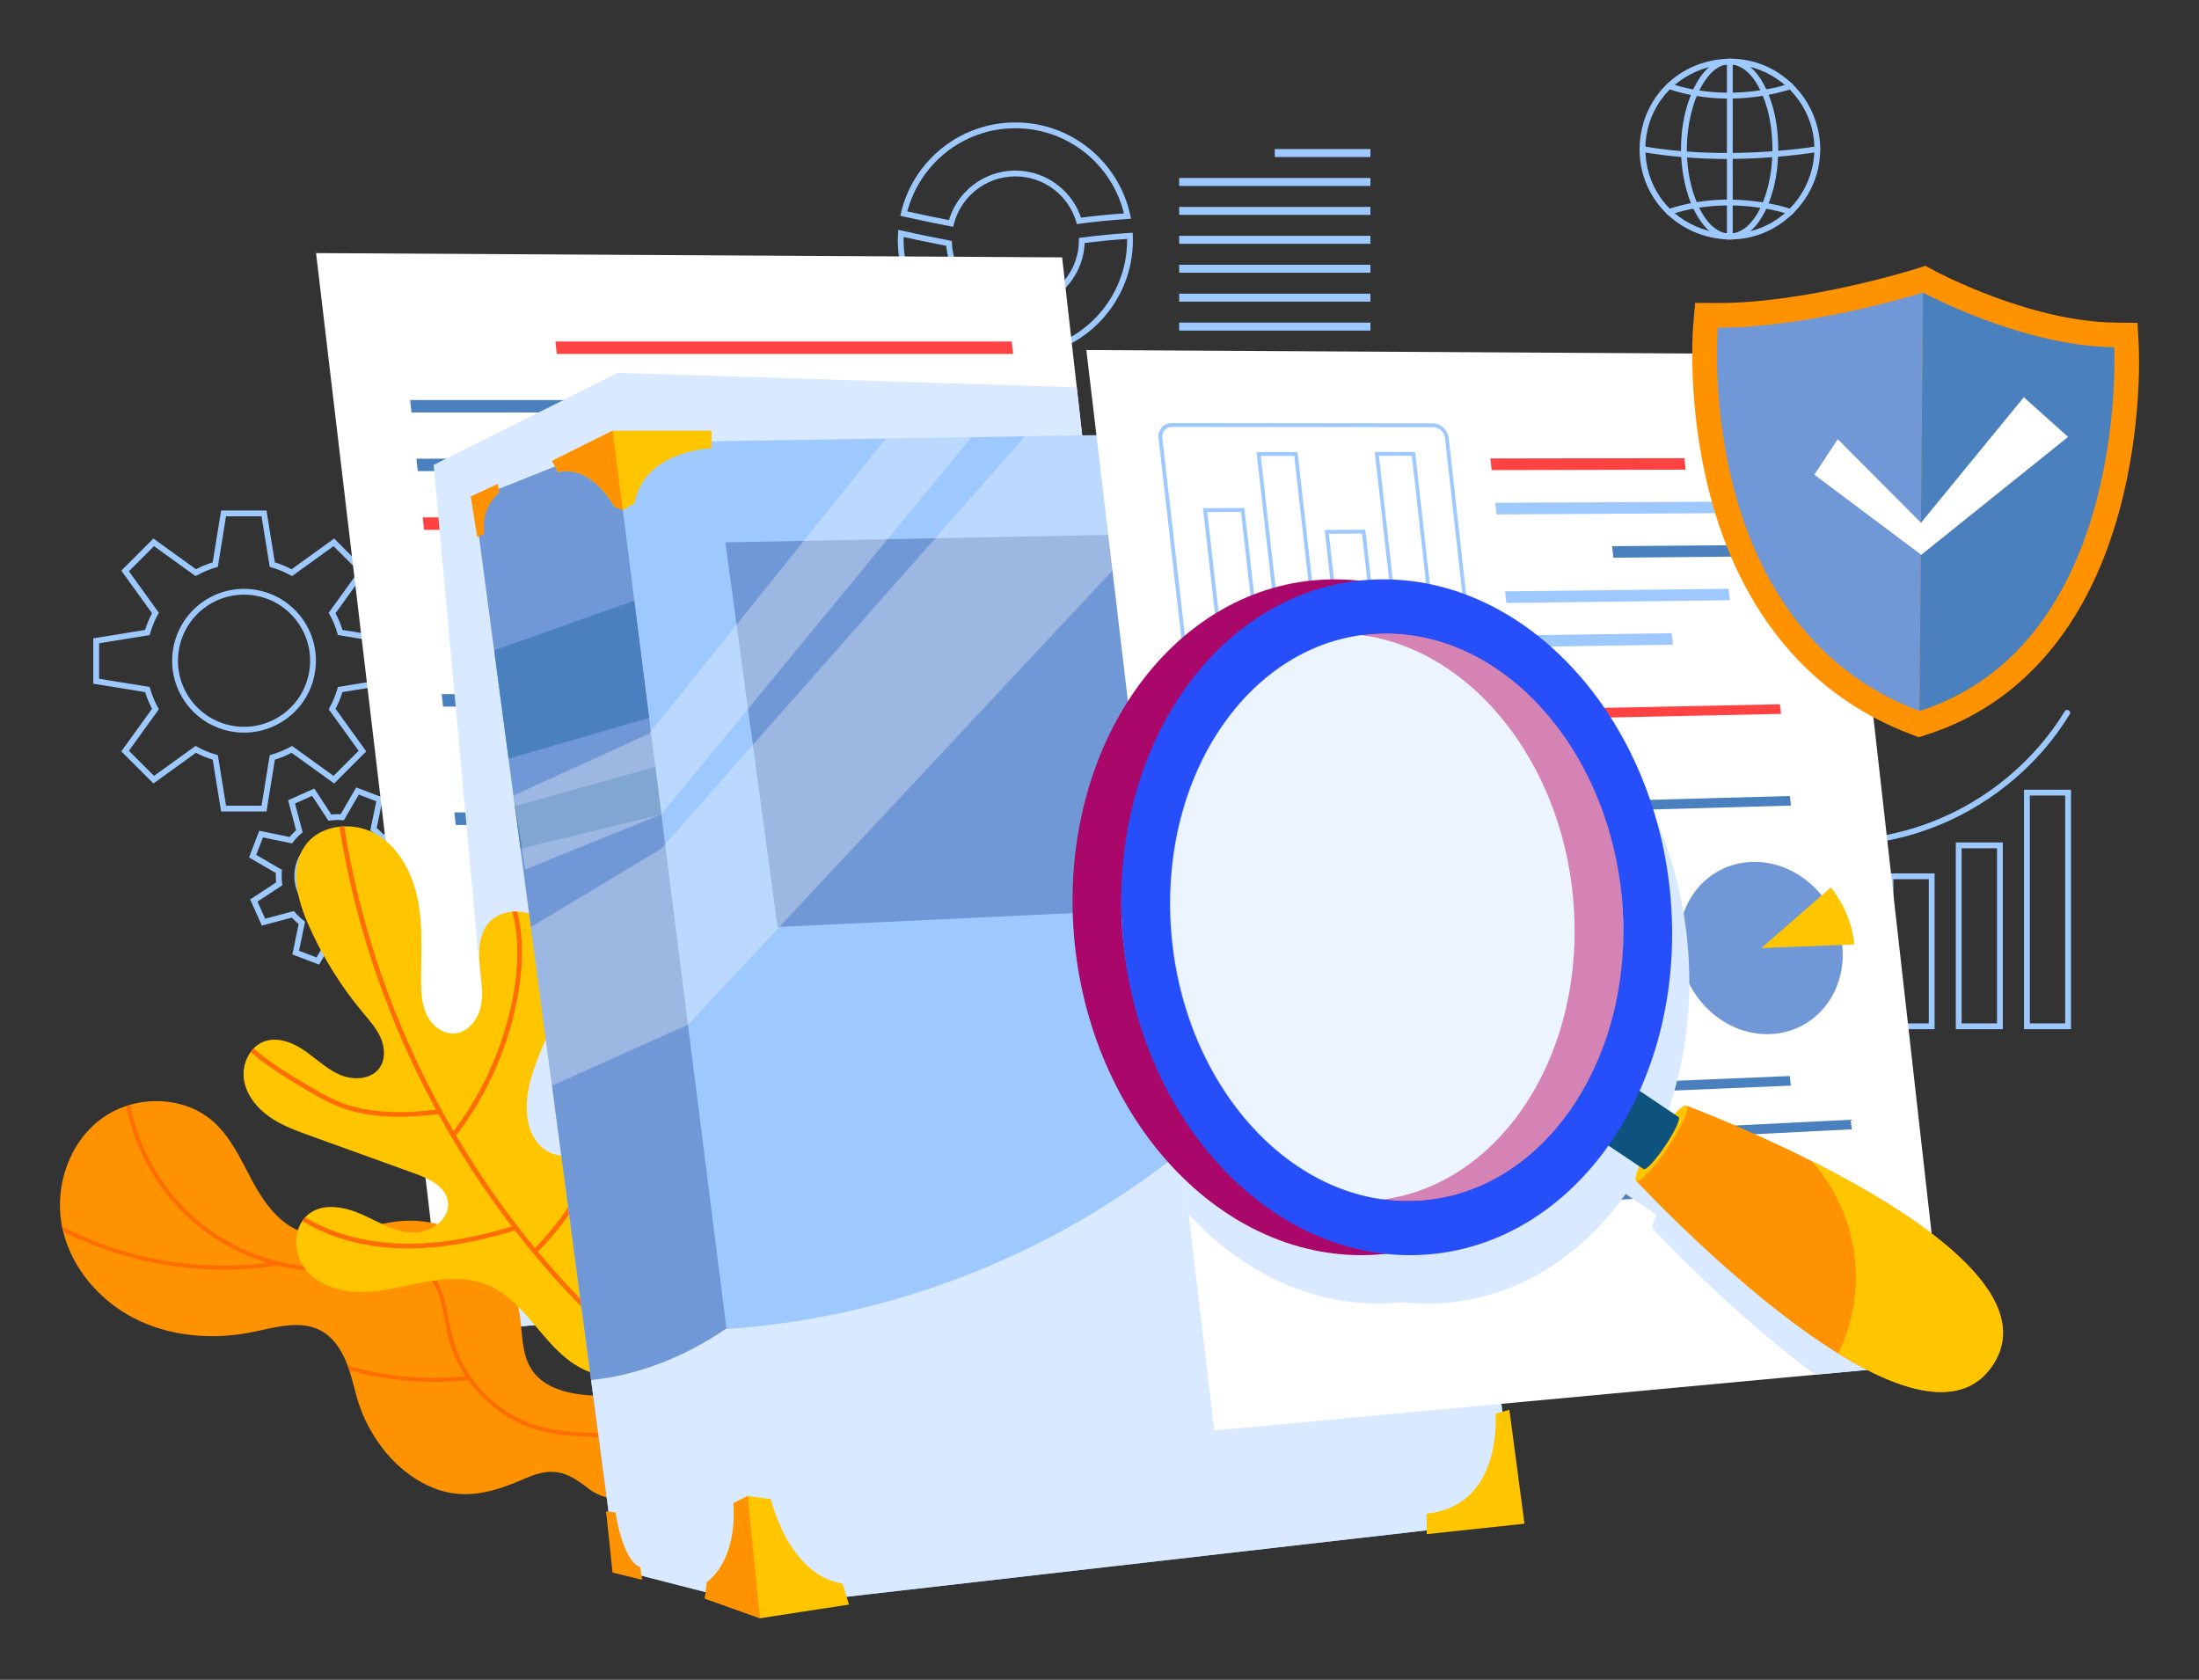 <?xml version="1.0" encoding="utf-8"?>
<!-- Generator: Adobe Illustrator 25.4.1, SVG Export Plug-In . SVG Version: 6.00 Build 0)  -->
<svg version="1.1" id="Layer_1" xmlns="http://www.w3.org/2000/svg" xmlns:xlink="http://www.w3.org/1999/xlink" x="0px" y="0px"
	 viewBox="0 0 360 275" enable-background="new 0 0 360 275" xml:space="preserve">
<rect x="0" y="0" width="360" height="275" fill="#333333" stroke="none"/>
<g>
	<g>
		<g>
			<g>
				<path fill="none" stroke="#9EC9FF" stroke-width="0.951" stroke-miterlimit="10" d="M64.074,111.528v-6.621l-8.376-1.357
					c-0.331-1.12-0.774-2.191-1.322-3.198l4.962-6.88l-4.682-4.682l-6.88,4.962c-1.007-0.549-2.078-0.992-3.198-1.322l-1.357-8.376
					H36.6l-1.357,8.376c-1.12,0.331-2.191,0.774-3.198,1.322l-6.88-4.962l-4.682,4.682l4.962,6.88
					c-0.548,1.007-0.992,2.078-1.322,3.198l-8.376,1.357v6.621l8.376,1.357c0.331,1.12,0.774,2.192,1.322,3.198l-4.962,6.88
					l4.682,4.682l6.88-4.962c1.007,0.549,2.078,0.992,3.198,1.322l1.357,8.376h6.621l1.357-8.376
					c1.12-0.331,2.191-0.774,3.198-1.322l6.88,4.962l4.682-4.682l-4.962-6.88c0.549-1.007,0.992-2.078,1.322-3.198L64.074,111.528z"
					/>
				
					<ellipse transform="matrix(0.224 -0.975 0.975 0.224 -74.5 122.845)" fill="none" stroke="#9EC9FF" stroke-width="0.951" stroke-miterlimit="10" cx="39.911" cy="108.217" rx="11.287" ry="11.287"/>
			</g>
			<g>
				<path fill="none" stroke="#9EC9FF" stroke-width="0.951" stroke-miterlimit="10" d="M69.004,139.411l-1.583-3.544l-4.807,1.277
					c-0.445-0.52-0.938-0.988-1.472-1.395l1.011-4.868l-3.625-1.386l-2.496,4.301c-0.67-0.053-1.349-0.034-2.028,0.057l-2.729-4.158
					l-3.544,1.583l1.277,4.807c-0.52,0.445-0.988,0.938-1.396,1.472l-4.868-1.011l-1.386,3.625l4.301,2.496
					c-0.053,0.67-0.034,1.349,0.057,2.028l-4.158,2.729l1.583,3.544l4.807-1.277c0.445,0.52,0.938,0.988,1.472,1.395l-1.011,4.868
					l3.625,1.386l2.496-4.301c0.67,0.053,1.349,0.034,2.028-0.057l2.729,4.158l3.544-1.583l-1.277-4.807
					c0.52-0.445,0.988-0.938,1.395-1.472l4.868,1.01l1.386-3.625l-4.301-2.496c0.053-0.67,0.034-1.349-0.057-2.028L69.004,139.411z"
					/>
				<path fill="none" stroke="#9EC9FF" stroke-width="0.951" stroke-miterlimit="10" d="M61.321,140.718
					c1.491,3.336-0.006,7.249-3.342,8.74c-3.336,1.491-7.249-0.006-8.74-3.342c-1.491-3.336,0.006-7.249,3.342-8.74
					C55.918,135.885,59.831,137.381,61.321,140.718z"/>
			</g>
		</g>
		<g>
			
				<rect x="309.499" y="143.46" fill="none" stroke="#9EC9FF" stroke-width="0.951" stroke-miterlimit="10" width="6.741" height="24.558"/>
			
				<rect x="320.664" y="138.4" fill="none" stroke="#9EC9FF" stroke-width="0.951" stroke-miterlimit="10" width="6.741" height="29.618"/>
			
				<rect x="331.828" y="129.763" fill="none" stroke="#9EC9FF" stroke-width="0.951" stroke-miterlimit="10" width="6.741" height="38.255"/>
			<g>
				<g>
					<path fill="#9EC9FF" d="M308.552,137.695c9.682-1.755,18.686-6.833,25.296-14.11c1.869-2.057,3.541-4.291,4.991-6.662
						c0.318-0.52-0.498-0.994-0.815-0.476c-5.044,8.248-12.888,14.706-21.913,18.16c-2.53,0.968-5.145,1.696-7.81,2.179
						C307.705,136.893,307.958,137.803,308.552,137.695L308.552,137.695z"/>
				</g>
			</g>
		</g>
		<g>
			<g>
				<path fill="none" stroke="#9EC9FF" stroke-width="0.951" stroke-miterlimit="10" d="M176.65,36.156
					c2.623-0.352,5.275-0.603,7.935-0.783c-1.803-8.486-9.336-14.854-18.36-14.854c-8.88,0-16.315,6.168-18.267,14.453
					c2.569,0.578,5.147,1.112,7.732,1.614c1.205-4.702,5.458-8.183,10.535-8.183C171.148,28.404,175.303,31.673,176.65,36.156z"/>
				<path fill="none" stroke="#9EC9FF" stroke-width="0.951" stroke-miterlimit="10" d="M155.365,39.843
					c-2.634-0.507-5.262-1.045-7.879-1.628c-0.02,0.357-0.033,0.715-0.033,1.077c0,9.872,7.623,17.959,17.303,18.71
					c0.206-2.621,0.402-5.243,0.607-7.864C159.937,49.71,155.64,45.311,155.365,39.843z"/>
				<path fill="none" stroke="#9EC9FF" stroke-width="0.951" stroke-miterlimit="10" d="M184.98,38.603
					c-2.642,0.171-5.274,0.414-7.871,0.766c-0.036,5.144-3.641,9.432-8.46,10.53c-0.211,2.692-0.411,5.385-0.623,8.077
					c9.522-0.907,16.971-8.924,16.971-18.684C184.997,39.061,184.988,38.832,184.98,38.603z"/>
			</g>
			<g>
				<rect x="208.698" y="24.402" fill="#9EC9FF" width="15.656" height="1.305"/>
				<rect x="193.043" y="29.137" fill="#9EC9FF" width="31.311" height="1.305"/>
				<rect x="193.043" y="33.873" fill="#9EC9FF" width="31.311" height="1.305"/>
				<rect x="193.043" y="38.608" fill="#9EC9FF" width="31.311" height="1.305"/>
				<rect x="193.043" y="43.344" fill="#9EC9FF" width="31.311" height="1.305"/>
				<rect x="193.043" y="48.079" fill="#9EC9FF" width="31.311" height="1.305"/>
				<rect x="193.043" y="52.814" fill="#9EC9FF" width="31.311" height="1.305"/>
			</g>
		</g>
		<g>
			<g>
				<g>
					<path fill="#9EC9FF" d="M297.041,24.402c-0.034,5.733-3.644,11.021-9.057,13.001c-5.482,2.005-11.735,0.31-15.469-4.169
						c-3.718-4.46-4.19-10.997-1.203-15.965c2.977-4.951,8.903-7.592,14.576-6.458c5.628,1.125,10.059,5.731,10.983,11.393
						C296.989,22.931,297.036,23.666,297.041,24.402c0.004,0.612,0.955,0.613,0.951,0c-0.037-6.151-3.902-11.74-9.677-13.89
						c-5.811-2.164-12.585-0.333-16.525,4.448c-3.945,4.787-4.505,11.724-1.3,17.055c3.191,5.308,9.494,8.089,15.567,6.912
						c6.013-1.165,10.842-6.183,11.756-12.242c0.114-0.757,0.174-1.517,0.178-2.282C297.996,23.79,297.044,23.789,297.041,24.402z"
						/>
				</g>
			</g>
			<g>
				<g>
					<path fill="#9EC9FF" d="M290.168,24.402c-0.011,2.702-0.376,5.416-1.286,7.969c-0.665,1.867-1.684,3.864-3.332,5.052
						c-1.289,0.929-2.863,1.099-4.26,0.298c-1.676-0.962-2.754-2.796-3.479-4.529c-2.042-4.884-2.138-10.861-0.601-15.894
						c0.892-2.923,3.442-8.054,7.351-6.474c1.973,0.797,3.225,2.92,4.005,4.79C289.72,18.381,290.156,21.418,290.168,24.402
						c0.002,0.612,0.954,0.613,0.951,0c-0.012-2.952-0.427-5.958-1.506-8.719c-0.771-1.973-1.897-3.973-3.685-5.194
						c-1.497-1.022-3.352-1.163-4.961-0.314c-1.843,0.972-3.076,2.901-3.89,4.755c-2.301,5.243-2.435,11.761-0.673,17.18
						c1.097,3.374,4.03,8.42,8.36,6.808c2.196-0.818,3.635-2.989,4.537-5.045c1.303-2.969,1.806-6.245,1.818-9.471
						C291.121,23.79,290.17,23.789,290.168,24.402z"/>
				</g>
			</g>
			<g>
				<g>
					<path fill="#9EC9FF" d="M273.106,14.562c6.007,2.013,12.675,2.042,18.782,0.416c0.466-0.124,0.934-0.253,1.388-0.416
						c0.572-0.205,0.325-1.125-0.253-0.917c-1.911,0.685-3.982,1.054-5.99,1.29c-4.596,0.541-9.276,0.184-13.674-1.29
						C272.777,13.45,272.527,14.368,273.106,14.562L273.106,14.562z"/>
				</g>
			</g>
			<g>
				<g>
					<path fill="#9EC9FF" d="M273.359,35.159c4.398-1.474,9.079-1.831,13.674-1.29c2.008,0.237,4.079,0.605,5.99,1.29
						c0.577,0.207,0.826-0.712,0.253-0.917c-1.285-0.461-2.648-0.75-3.988-0.991c-3.126-0.562-6.332-0.732-9.496-0.423
						c-2.276,0.222-4.517,0.687-6.686,1.414C272.528,34.436,272.776,35.355,273.359,35.159L273.359,35.159z"/>
				</g>
			</g>
			<g>
				<g>
					<path fill="#9EC9FF" d="M282.713,10.074c0,3.219,0,6.438,0,9.657c0,5.154,0,10.309,0,15.463c0,1.178,0,2.357,0,3.535
						c0,0.612,0.951,0.613,0.951,0c0-3.219,0-6.438,0-9.657c0-5.154,0-10.309,0-15.463c0-1.178,0-2.357,0-3.535
						C283.664,9.462,282.713,9.461,282.713,10.074L282.713,10.074z"/>
				</g>
			</g>
			<g>
				<g>
					<path fill="#9EC9FF" d="M268.735,24.861c8.843,1.53,18.016,1.469,26.902,0.295c0.67-0.089,1.34-0.179,2.006-0.295
						c0.602-0.105,0.347-1.022-0.253-0.917c-1.851,0.323-3.73,0.517-5.6,0.685c-4.488,0.403-9.007,0.524-13.508,0.311
						c-3.115-0.147-6.221-0.464-9.295-0.996C268.389,23.84,268.132,24.756,268.735,24.861L268.735,24.861z"/>
				</g>
			</g>
		</g>
	</g>
	<g>
		<g>
			<polygon fill="#FFFFFF" points="192.502,207.2 83.864,217.27 72.676,218.311 51.742,41.436 173.88,42.136 176.278,63.411 			"/>
			<g>
				<polygon fill="#FF4343" points="90.926,55.915 91.149,57.945 165.861,57.945 165.625,55.915 				"/>
				<polygon fill="#4A80BE" points="67.142,65.494 67.36,67.528 166.972,67.528 166.736,65.494 				"/>
				<polygon fill="#4A80BE" points="68.172,75.089 68.391,77.127 144.74,77.127 144.508,75.089 				"/>
				<polygon fill="#FF4343" points="69.203,84.701 69.423,86.741 160.151,86.741 159.916,84.701 				"/>
				<polygon fill="#4A80BE" points="94.737,94.328 94.961,96.372 170.318,96.372 170.081,94.328 				"/>
				<polygon fill="#4A80BE" points="77.995,103.972 78.216,106.019 171.438,106.019 171.2,103.972 				"/>
				<polygon fill="#4A80BE" points="72.309,113.632 72.529,115.683 172.559,115.683 172.321,113.632 				"/>
				<polygon fill="#FF4343" points="99.791,123.308 100.016,125.362 173.681,125.362 173.443,123.308 				"/>
				<polygon fill="#4A80BE" points="74.387,133 74.608,135.058 154.416,135.058 154.181,133 				"/>
			</g>
		</g>
		<polygon fill="#D9E9FF" points="192.502,207.2 83.864,217.27 70.995,76.11 101.154,61.039 176.278,63.411 		"/>
	</g>
	<g>
		<g>
			<path fill="#FF9200" d="M70.937,243.595c5.244,2.112,10.048,0.627,15.015-1.544c4.46-1.957,6.703-1.228,10.359,1.623
				c3.561,2.779,9.205,2.259,11.956-1.473c1.022-1.381,1.482-2.949,1.499-4.536c0.009-0.255-0.005-0.508-0.026-0.764
				c-0.145-1.911-0.919-3.799-2.114-5.353c-2.411-3.112-6.278-2.935-9.949-3.054c-0.24-0.009-0.481-0.017-0.712-0.029
				c-0.276-0.012-0.542-0.028-0.812-0.052c-3.404-0.275-7.093-1.243-9.024-4.056c-1.821-2.658-1.555-6.156-2.081-9.338
				c-0.74-4.514-3.261-8.709-6.898-11.483c-3.635-2.766-8.348-4.084-12.897-3.6c-1.344,0.141-2.695,0.435-4.041,0.761
				c-0.266,0.067-0.54,0.137-0.806,0.204c-3.711,0.936-7.393,1.984-10.935,0.781c-3.712-1.262-6.197-4.726-8.072-8.163
				c-1.872-3.443-3.471-7.179-6.378-9.804c-3.625-3.288-8.992-4.188-13.704-2.848c-0.21,0.06-0.42,0.119-0.63,0.193
				c-1.417,0.459-2.762,1.134-3.966,2.004c-5.354,3.866-7.827,11.079-6.596,17.568c0.011,0.05,0.018,0.106,0.034,0.159
				c0.049,0.271,0.113,0.543,0.183,0.817c1.49,6.069,5.944,11.267,11.513,14.152c5.858,3.039,12.814,3.645,19.289,2.356
				c3.822-0.766,8.006-2.119,11.433-0.25c2.147,1.175,3.49,3.402,4.339,5.709c0.055,0.133,0.102,0.27,0.149,0.406
				c0.039,0.109,0.074,0.225,0.109,0.34c0.774,2.349,1.206,4.812,2.158,7.092C61.535,236.665,65.565,241.43,70.937,243.595z"/>
			<path fill="#FF6D00" d="M89.837,234.554c4.553,0.907,9.244,0.476,13.823,1.195c2.076,0.328,4.216,0.928,6.105,1.915
				c0.009-0.255-0.005-0.508-0.026-0.764c-2.451-1.203-5.243-1.777-7.91-2.026c-0.855-0.082-1.719-0.132-2.587-0.176
				c-0.217-0.011-0.443-0.019-0.665-0.033c-3.518-0.157-7.059-0.201-10.451-1.197c-3.795-1.106-7.205-3.412-9.775-6.407
				c-1.325-1.534-2.428-3.277-3.241-5.134c-0.771-1.753-1.206-3.594-1.566-5.463c-0.642-3.34-1.264-7.308-4.449-9.212
				c-1.16-0.697-2.418-0.985-3.72-1.036c-0.193-0.013-0.393-0.015-0.59-0.008c-2.472,0.026-5.063,0.783-7.388,1.065
				c-8.591,1.036-17.579-1.449-24.337-6.866c-6.067-4.858-10.304-11.908-11.745-19.54c-0.21,0.06-0.42,0.119-0.63,0.193
				c0.083,0.445,0.175,0.888,0.282,1.33c1.851,7.894,6.649,15.049,13.279,19.714c2.921,2.053,6.185,3.613,9.606,4.64
				c0.458,0.131,0.909,0.259,1.37,0.37c4.332,1.101,8.886,1.347,13.299,0.657c3.788-0.591,8.602-2.137,11.614,1.16
				c1.241,1.356,1.811,3.195,2.221,4.942c0.429,1.838,0.674,3.714,1.171,5.536c0.575,2.109,1.493,4.088,2.683,5.892
				c0.113,0.179,0.235,0.355,0.357,0.531C79.686,230.257,84.478,233.488,89.837,234.554z"/>
			<path fill="#FF6D00" d="M10.34,201.608c0.238,0.126,0.478,0.246,0.722,0.361c5.231,2.543,10.835,4.296,16.58,5.196
				c5.739,0.897,11.613,0.937,17.359,0.07c0.097-0.015,0.172-0.058,0.22-0.121c0.16-0.205,0.072-0.571-0.249-0.525
				c-0.371,0.056-0.748,0.108-1.122,0.155c-2.832,0.37-5.682,0.522-8.542,0.454c-5.731-0.128-11.436-1.132-16.883-2.929
				c-2.836-0.939-5.605-2.103-8.269-3.478C10.206,201.062,10.27,201.334,10.34,201.608z"/>
			<path fill="#FF6D00" d="M65.375,206.216c0.037-0.084,0.042-0.178-0.008-0.279c-0.967-2.042-2.406-3.837-4.157-5.241
				c-0.266,0.067-0.54,0.137-0.806,0.204c1.851,1.382,3.36,3.2,4.381,5.307c0.008,0.027,0.019,0.047,0.031,0.068
				C64.944,206.552,65.278,206.439,65.375,206.216z"/>
			<path fill="#FF6D00" d="M57.172,224.321c6.212,1.756,12.752,2.305,19.171,1.625c0.097-0.015,0.168-0.052,0.223-0.112
				c0.163-0.196,0.075-0.576-0.248-0.54c-0.038,0.002-0.071,0.007-0.109,0.009c-1.848,0.194-3.696,0.291-5.544,0.276
				c-4.648-0.029-9.292-0.709-13.751-2.003c0.055,0.133,0.102,0.27,0.149,0.406C57.102,224.09,57.137,224.205,57.172,224.321z"/>
			<path fill="#FF6D00" d="M99.254,234.802c-0.005-0.032-0.007-0.071-0.012-0.103c-0.24-2.139-0.768-4.224-1.566-6.206
				c-0.24-0.009-0.481-0.017-0.712-0.029c0.825,1.974,1.376,4.071,1.613,6.201c0.016,0.053,0.018,0.106,0.025,0.162
				C98.651,235.24,99.3,235.22,99.254,234.802z"/>
		</g>
		<g>
			<path fill="#FFC600" d="M49.99,207.778c2.15,2.698,5.818,3.762,9.265,3.734c3.44-0.024,6.8-0.98,10.194-1.603
				c3.387-0.619,6.988-0.892,10.191,0.384c3.459,1.37,5.982,4.345,8.378,7.197c2.389,2.855,4.96,5.803,8.448,7.101
				c3.844,1.423,6.662,0.425,8.308-1.71c0.154-0.2,0.299-0.413,0.437-0.64c1.648-2.698,1.71-6.743-0.023-10.113
				c-1.474-2.872-3.449-5.655-3.66-8.875c-0.284-4.383,2.738-8.176,4.737-12.089c2.606-5.107,3.588-11.028,2.754-16.708
				c-0.367-2.548-1.153-5.147-2.923-7.018c-1.528-1.616-3.926-2.526-6.022-2.01c-0.248,0.056-0.497,0.14-0.741,0.249
				c-0.088,0.034-0.173,0.075-0.258,0.116c-2.643,1.339-3.462,4.779-3.158,7.727c0.311,2.944,1.44,5.784,1.461,8.745
				c0.028,2.957-1.542,6.308-4.452,6.843c-1.895,0.352-3.868-0.638-5.033-2.16c-1.175-1.525-1.627-3.497-1.659-5.419
				c-0.053-3.595,1.265-7.05,2.674-10.351c1.416-3.304,2.975-6.612,3.453-10.168c0.478-3.556-0.306-7.498-2.952-9.93
				c-1.279-1.165-3.043-1.816-4.766-1.847c-0.263-0.016-0.529-0.004-0.786,0.021c-1.571,0.133-3.052,0.801-4.03,2.06
				c-1.394,1.795-1.512,4.259-1.306,6.521c0.2,2.266,0.667,4.555,0.227,6.783c-0.44,2.228-2.109,4.431-4.379,4.579
				c-1.954,0.114-3.728-1.365-4.553-3.142c-0.826-1.778-0.882-3.802-0.882-5.761c0.021-4.328,0.3-8.709-0.53-12.96
				c-0.837-4.246-2.967-8.47-6.685-10.692c-1.589-0.954-3.504-1.416-5.371-1.353c-0.262,0.001-0.519,0.026-0.776,0.052
				c-2.197,0.24-4.256,1.233-5.563,3.022c-2.626,3.604-1.409,8.659,0.361,12.751c2.282,5.276,5.326,10.219,9.008,14.63
				c1.098,1.318,2.274,2.615,2.953,4.19c0.685,1.571,0.789,3.522-0.21,4.912c-1.372,1.909-4.261,2.052-6.429,1.132
				c-2.163-0.913-3.877-2.627-5.814-3.955c-1.931-1.332-4.4-2.317-6.607-1.527c-0.678,0.248-1.269,0.643-1.754,1.156
				c-0.183,0.181-0.341,0.374-0.49,0.581c-0.898,1.239-1.313,2.881-1.103,4.415c0.339,2.501,2.031,4.654,4.087,6.121
				c2.056,1.466,4.468,2.34,6.841,3.193c5.669,2.056,11.341,4.101,17.012,6.146c2.319,0.839,4.98,2.056,5.436,4.479
				c0.557,2.916-2.763,5.317-5.726,5.213c-2.97-0.1-5.606-1.766-8.315-2.973c-2.709-1.206-6.064-1.912-8.505-0.231
				c-0.297,0.203-0.56,0.431-0.793,0.696c-0.179,0.188-0.34,0.391-0.485,0.605C47.97,202.147,48.235,205.58,49.99,207.778z"/>
			<path fill="#FF6D00" d="M78.782,193.856c1.595,2.356,3.263,4.668,5.001,6.93c0.166,0.219,0.336,0.445,0.509,0.66
				c2.531,3.279,5.212,6.443,8.02,9.485c3.904,4.234,8.067,8.233,12.462,11.95c0.154-0.2,0.299-0.413,0.437-0.64
				c-4.987-4.227-9.668-8.808-14.016-13.686c-1.065-1.201-2.116-2.41-3.138-3.645c-0.171-0.198-0.336-0.399-0.501-0.601
				c-3.43-4.17-6.634-8.538-9.575-13.061c-1.143-1.762-2.253-3.544-3.318-5.343c-0.143-0.242-0.282-0.477-0.419-0.722
				c-2.44-4.167-4.666-8.461-6.678-12.854c-3.023-6.605-5.555-13.438-7.542-20.421c-1.563-5.457-2.794-11.011-3.676-16.618
				c-0.262,0.001-0.519,0.026-0.776,0.052c1.018,6.496,2.508,12.931,4.427,19.219c2.118,6.96,4.769,13.749,7.901,20.308
				c1.097,2.297,2.259,4.565,3.474,6.801c0.126,0.243,0.262,0.489,0.398,0.734C73.934,186.328,76.276,190.145,78.782,193.856z"/>
			<path fill="#FF6D00" d="M87.949,205.019c0.032-0.037,0.075-0.072,0.108-0.109c2.424-2.414,4.561-5.113,6.355-8.024
				c3.243-5.257,5.371-11.186,6.149-17.313c0.603-4.709,0.433-9.495-0.488-14.145c-0.248,0.056-0.497,0.14-0.741,0.249
				c0.382,1.932,0.63,3.897,0.746,5.868c0.337,6.065-0.607,12.173-2.795,17.848c-2.153,5.581-5.5,10.692-9.726,14.917
				c-0.055,0.06-0.104,0.116-0.163,0.169C87.041,204.832,87.597,205.373,87.949,205.019z"/>
			<path fill="#FF6D00" d="M49.475,199.896c1.591,0.971,3.277,1.768,5.03,2.416c9.651,3.56,20.188,2.062,29.787-0.866l0.007-0.004
				c0.476-0.146,0.269-0.893-0.207-0.748c-0.099,0.032-0.205,0.067-0.308,0.092c-2.698,0.818-5.439,1.517-8.216,2.018
				c-8.619,1.568-18,1.067-25.607-3.513C49.781,199.479,49.62,199.683,49.475,199.896z"/>
			<path fill="#FF6D00" d="M74.628,185.953c0.009-0.015,0.026-0.033,0.035-0.048c1.905-2.479,3.588-5.117,5.024-7.898
				c2.564-4.964,4.344-10.333,5.228-15.852c0.683-4.267,0.833-8.744-0.272-12.922c-0.263-0.016-0.529-0.004-0.786,0.021
				c0.523,1.893,0.764,3.863,0.817,5.835c0.128,5.437-1.047,10.956-2.855,16.061c-1.783,5.027-4.345,9.781-7.575,14.033
				c-0.061,0.081-0.119,0.152-0.179,0.233C73.771,185.808,74.327,186.349,74.628,185.953z"/>
			<path fill="#FF6D00" d="M41.026,172.233c0.853,0.737,1.742,1.426,2.66,2.088c2.149,1.547,4.432,2.906,6.704,4.263
				c2.261,1.354,4.566,2.582,7.124,3.288c4.627,1.276,9.525,1.096,14.259,0.532c0.059-0.008,0.118-0.016,0.177-0.023
				c0.489-0.063,0.493-0.836-0.006-0.776c-0.188,0.02-0.382,0.045-0.569,0.065c-2.449,0.29-4.913,0.461-7.382,0.364
				c-2.332-0.079-4.663-0.403-6.891-1.087c-2.496-0.77-4.729-2.077-6.962-3.412c-2.967-1.779-5.993-3.614-8.624-5.882
				C41.334,171.833,41.176,172.026,41.026,172.233z"/>
		</g>
	</g>
	<g>
		<g>
			<polygon fill="#9EC9FF" points="248.231,248.855 124.693,263.004 100.883,256.894 96.77,225.933 90.369,177.733 86.922,151.764 
				84.063,130.233 77.611,81.666 100.568,72.5 145.03,71.792 159.042,71.57 167.832,71.425 203.189,70.862 225.385,70.512 
				233.518,134.022 			"/>
			<polygon fill="#7198D6" points="118.755,88.793 127.292,151.764 222.499,147.285 212.926,86.949 			"/>
			<polygon fill="#7198D6" points="100.57,72.499 124.689,263.007 100.882,256.895 77.611,81.665 			"/>
			<path fill="#D9E9FF" d="M248.231,248.855l-123.538,14.149l-23.81-6.11l-4.113-30.961c7.826-0.794,15.523-3.892,21.975-8.346
				c28.102-1.835,55.522-12.895,77.045-31.064c16.633-14.047,29.664-32.284,37.729-52.501L248.231,248.855z"/>
			<polygon fill="#4A80BE" points="80.903,106.452 103.842,98.347 106.27,117.525 83.26,124.203 			"/>
			<polygon fill="#4A80BE" points="84.294,131.987 107.286,125.545 108.269,133.314 85.217,138.938 			"/>
			<path fill="#FFC600" d="M247.101,230.807l2.47,18.641l-16.006,1.713v-3.359c12.548-1.284,11.264-16.352,11.264-16.352
				L247.101,230.807z"/>
		</g>
		<g>
			<polygon opacity="0.3" fill="#FFFFFF" points="203.189,70.862 112.626,167.757 90.369,177.733 86.922,151.764 108.265,138.937 
				167.832,71.425 			"/>
			<polygon opacity="0.3" fill="#FFFFFF" points="159.042,71.57 108.265,133.313 85.975,142.351 84.063,130.233 106.268,120.12 
				145.03,71.792 			"/>
		</g>
		<path fill="#FFC600" d="M138.978,262.689l-14.558,2.237l-9.024-3.227l0.325-2.686c0,0,5.008-3.135,4.35-12.925l2.33-1.176
			l3.8,0.519c0,0,2.833,12.383,11.725,13.831L138.978,262.689z"/>
		<path fill="#FF9200" d="M99.225,247.439l1.054,10.012l4.841,1.186l-0.296-2.075c-2.931-1.021-4.051-8.958-4.051-8.958
			L99.225,247.439z"/>
		<path fill="#FF9200" d="M124.42,264.926l-9.024-3.227l0.325-2.686c0,0,5.008-3.135,4.35-12.925l2.33-1.176L124.42,264.926z"/>
		<path fill="#FFC600" d="M209.753,69.065l16.797-0.791l2.668,19.596l-3.959-1.196c-1.581-12.054-14.682-13.953-14.682-13.953
			L209.753,69.065z"/>
		<path fill="#FFC600" d="M116.483,70.512v2.876c0,0-11.009,0.29-12.605,9.003l-1.912,1.118l-1.391-0.572
			c0,0-3.704-6.938-9.191-5.632l-1.016-1.852l9.917-4.941H116.483z"/>
		<path fill="#FF9200" d="M101.967,83.509l-1.391-0.572c0,0-3.704-6.938-9.191-5.632l-1.016-1.852l9.917-4.941L101.967,83.509z"/>
		<path fill="#FF9200" d="M81.51,79.214l-4.448,2.07l1.062,6.655l1.162-0.59c-0.699-4.194,2.437-6.72,2.437-6.72L81.51,79.214z"/>
	</g>
	<g>
		<g>
			<polygon fill="#FFFFFF" points="318.612,223.073 297.182,225.056 198.792,234.186 194.599,198.814 185.903,125.354 
				177.848,57.306 299.991,58.009 316.949,208.336 			"/>
			<g>
				<g>
					<path fill="#9EC9FF" d="M239.18,110.573l-42.58,0.754c-1.327,0.023-2.533-1.056-2.687-2.407l-4.254-37.201
						c-0.155-1.358,0.804-2.461,2.137-2.459l42.783,0.049c1.281,0.002,2.443,1.084,2.591,2.413l4.055,36.413
						C241.371,109.456,240.455,110.55,239.18,110.573z M191.868,69.898c-0.986-0.001-1.696,0.816-1.581,1.82l4.251,37.191
						c0.114,0.999,1.007,1.799,1.989,1.782l42.583-0.742c0.944-0.016,1.622-0.826,1.513-1.805l-4.057-36.423
						c-0.11-0.984-0.97-1.785-1.918-1.786L191.868,69.898z"/>
					<g>
						<path fill="#9EC9FF" d="M235.243,105.974l-6.581,0.103l-3.598-32.084l6.605-0.006L235.243,105.974z M229.199,105.44
							l5.371-0.082l-3.436-30.744l-5.39,0.007L229.199,105.44z"/>
						<path fill="#9EC9FF" d="M225.698,106.122l-6.639,0.103l-2.195-19.465l6.654-0.045L225.698,106.122z M219.6,105.586
							l5.418-0.083l-2.04-18.154l-5.43,0.038L219.6,105.586z"/>
						<path fill="#9EC9FF" d="M216.069,106.272l-6.697,0.104l-3.669-32.366l6.722-0.007L216.069,106.272z M209.918,105.735
							l5.465-0.084l-3.503-31.013l-5.485,0.007L209.918,105.735z"/>
						<path fill="#9EC9FF" d="M206.355,106.424l-6.756,0.105l-2.659-23.33l6.774-0.035L206.355,106.424z M200.15,105.884
							l5.513-0.084l-2.498-21.997l-5.527,0.03L200.15,105.884z"/>
					</g>
				</g>
				<g>
					<polygon fill="#FF4343" points="243.983,75.056 244.194,76.963 275.956,76.888 275.752,75.009 					"/>
					<polygon fill="#9EC9FF" points="245,84.219 288.011,83.975 287.809,82.108 244.788,82.314 					"/>
					<polygon fill="#4A80BE" points="264.126,91.304 288.78,91.082 288.578,89.216 263.919,89.417 					"/>
					<polygon fill="#9EC9FF" points="246.607,98.712 283.189,98.261 282.986,96.391 246.397,96.81 					"/>
					<polygon fill="#9EC9FF" points="247.41,105.948 273.879,105.534 273.674,103.657 247.2,104.049 					"/>
				</g>
				<polygon fill="#FF4343" points="211.929,116.916 212.113,118.548 291.572,116.872 291.402,115.298 				"/>
				<polygon fill="#9EC9FF" points="196.077,125.106 196.264,126.748 266.929,125.009 266.755,123.418 				"/>
				<polygon fill="#4A80BE" points="209.019,132.617 209.204,134.249 293.197,131.885 293.027,130.315 				"/>
				<polygon fill="#4A80BE" points="292.995,176.16 209.028,179.653 209.237,181.282 293.187,177.728 				"/>
				<polygon fill="#4A80BE" points="302.963,183.315 209.028,188.011 209.237,189.641 303.155,184.883 				"/>
				<polygon fill="#4A80BE" points="292.995,192.877 205.324,198.976 205.533,200.605 293.187,194.445 				"/>
				<g>
					<path fill="#7198D6" d="M228.154,157.558c0.9,7.998-4.682,14.763-12.516,15.12c-7.891,0.36-15.079-5.908-16.005-14.008
						c-0.927-8.109,4.78-14.898,12.697-15.155C220.19,143.261,227.253,149.552,228.154,157.558z"/>
					<path fill="#FF9200" d="M226.314,148.035c-2.217-2.742-5.157-4.797-8.426-5.885l-3.904,15.961l16.315-0.636
						C229.916,154.065,228.526,150.771,226.314,148.035z"/>
				</g>
				<g>
					<path fill="#7198D6" d="M267.337,156.031c0.865,7.856-4.523,14.497-12.08,14.841c-7.61,0.347-14.539-5.813-15.428-13.769
						c-0.89-7.964,4.616-14.627,12.251-14.874C259.662,141.984,266.472,148.167,267.337,156.031z"/>
					<path fill="#FF4343" d="M251.376,139.819c-3.672,0.115-7.103,1.534-9.718,4.025l11.577,12.737l15.965-0.623
						C268.198,146.834,260.18,139.544,251.376,139.819z"/>
				</g>
				<g>
					<path fill="#7198D6" d="M301.591,154.695c0.834,7.732-4.386,14.264-11.705,14.598c-7.369,0.336-14.074-5.73-14.932-13.559
						c-0.859-7.836,4.475-14.39,11.868-14.629C294.164,140.867,300.757,146.955,301.591,154.695z"/>
					<path fill="#FFC600" d="M299.881,145.487c-0.052-0.066-0.109-0.127-0.162-0.193l-11.363,9.917l15.24-0.594
						C303.241,151.32,301.945,148.134,299.881,145.487z"/>
				</g>
			</g>
		</g>
		<path fill="#D9E9FF" d="M316.949,208.336c-5.381-3.821-11.649-7.343-17.536-10.307c-10.906-5.494-20.479-9.078-20.479-9.078
			c-0.041-0.031-0.093-0.041-0.145-0.041c-0.361,0-1.043,0.527-1.88,1.415l-5.68-3.811c3.728-8.303,5.69-18.021,5.277-28.411
			c-1.198-30.559-22.338-55.324-47.217-55.324c-1.343,0-2.664,0.083-3.976,0.227c-1.322-0.145-2.654-0.227-3.997-0.227
			c-14.892,0-27.75,8.882-35.413,22.576l8.696,73.459c8.386,9.068,19.313,14.603,31.065,14.603c1.353,0,2.675-0.083,3.986-0.227
			c1.322,0.145,2.654,0.227,3.997,0.227c13.137,0,24.683-6.909,32.49-17.939l5.05,3.387c-0.589,1.291-0.806,2.189-0.506,2.396
			c0.031,0.031,4.276,4.606,10.524,10.42c4.554,4.234,10.162,9.119,15.977,13.374l21.43-1.983L316.949,208.336z"/>
	</g>
	<g>
		<g>
			<g>
				<path fill="#FF9200" d="M326.209,223.542c-4.974,7.408-14.947,4.44-25.259-1.94c-16.119-9.973-33.084-28.28-33.084-28.28
					l4.127-6.145l4.127-6.158c0,0,9.57,3.581,20.481,9.075C313.645,198.687,333.982,211.955,326.209,223.542z"/>
				<path fill="#FFC600" d="M326.209,223.542c-4.974,7.408-14.947,4.44-25.259-1.94c2.786-5.729,3.594-12.408,2.226-18.632
					c-1.042-4.765-3.346-9.231-6.575-12.877C313.645,198.687,333.982,211.955,326.209,223.542z"/>
				<path fill="#FFC600" d="M276.117,181.025c0.581,0.39-0.795,3.459-3.073,6.855c-2.278,3.396-4.596,5.834-5.177,5.444
					c-0.581-0.39,0.795-3.459,3.073-6.855C273.219,183.073,275.537,180.636,276.117,181.025z"/>
			</g>
			<path fill="#0E537E" d="M255.575,182.354l13.492,9.05l0,0c0.376,0.252,1.963-1.455,3.545-3.814
				c1.582-2.358,2.559-4.475,2.183-4.727l-13.492-9.05L255.575,182.354z"/>
		</g>
		<g>
			<path fill="#aa076b" d="M265.716,150.168c-1.203-30.553-22.342-55.321-47.216-55.321c-24.874,0-44.064,24.768-42.861,55.321
				c1.203,30.553,22.342,55.321,47.216,55.321C247.729,205.489,266.918,180.721,265.716,150.168z M222.469,196.633
				c-20.469,0-37.864-20.803-38.854-46.465c-0.99-25.662,14.801-46.465,35.27-46.465c20.469,0,37.864,20.803,38.854,46.465
				C258.729,175.83,242.938,196.633,222.469,196.633z"/>
			
				<ellipse transform="matrix(0.995 -0.105 0.105 0.995 -14.464 24.763)" opacity="0.5" fill="#FFFFFF" cx="228.655" cy="150.168" rx="36.987" ry="46.56"/>
			<path fill="#264FF9" d="M273.694,150.168c-1.203-30.553-22.342-55.321-47.216-55.321c-24.874,0-44.064,24.768-42.861,55.321
				s22.342,55.321,47.216,55.321C255.707,205.489,274.897,180.721,273.694,150.168z M230.447,196.633
				c-20.469,0-37.864-20.803-38.854-46.465c-0.99-25.662,14.801-46.465,35.27-46.465c20.469,0,37.864,20.803,38.854,46.465
				C266.707,175.83,250.916,196.633,230.447,196.633z"/>
		</g>
	</g>
	<g>
		<path fill="#FF9200" d="M350.136,56.633l-0.2-3.771l-3.776-0.051c-14.003-0.188-29.279-8.39-29.428-8.471l-1.508-0.821
			l-1.638,0.517c-0.178,0.056-17.939,5.613-32.36,5.568l-3.72-0.011l-0.314,3.706c-0.044,0.526-1.05,13.036,2.69,27.475
			c5.067,19.562,16.453,33.194,32.926,39.422l1.322,0.5l1.345-0.434c15.448-4.982,26.344-17.686,31.51-36.738
			C350.771,69.556,350.164,57.154,350.136,56.633z"/>
		<g>
			<path fill="#7198D6" d="M314.801,47.885l-0.566,68.536c-37.16-14.05-33.022-62.78-33.022-62.78
				C296.43,53.688,314.801,47.885,314.801,47.885z"/>
			<path fill="#4A80BE" d="M314.801,47.885l-0.566,68.536c34.448-11.11,31.871-59.574,31.871-59.574
				C330.89,56.643,314.801,47.885,314.801,47.885z"/>
		</g>
		<polygon fill="#FFFFFF" points="300.86,71.905 314.489,85.588 331.322,65.028 338.569,71.53 314.532,90.828 297.033,77.714 		"/>
	</g>
</g>
</svg>
